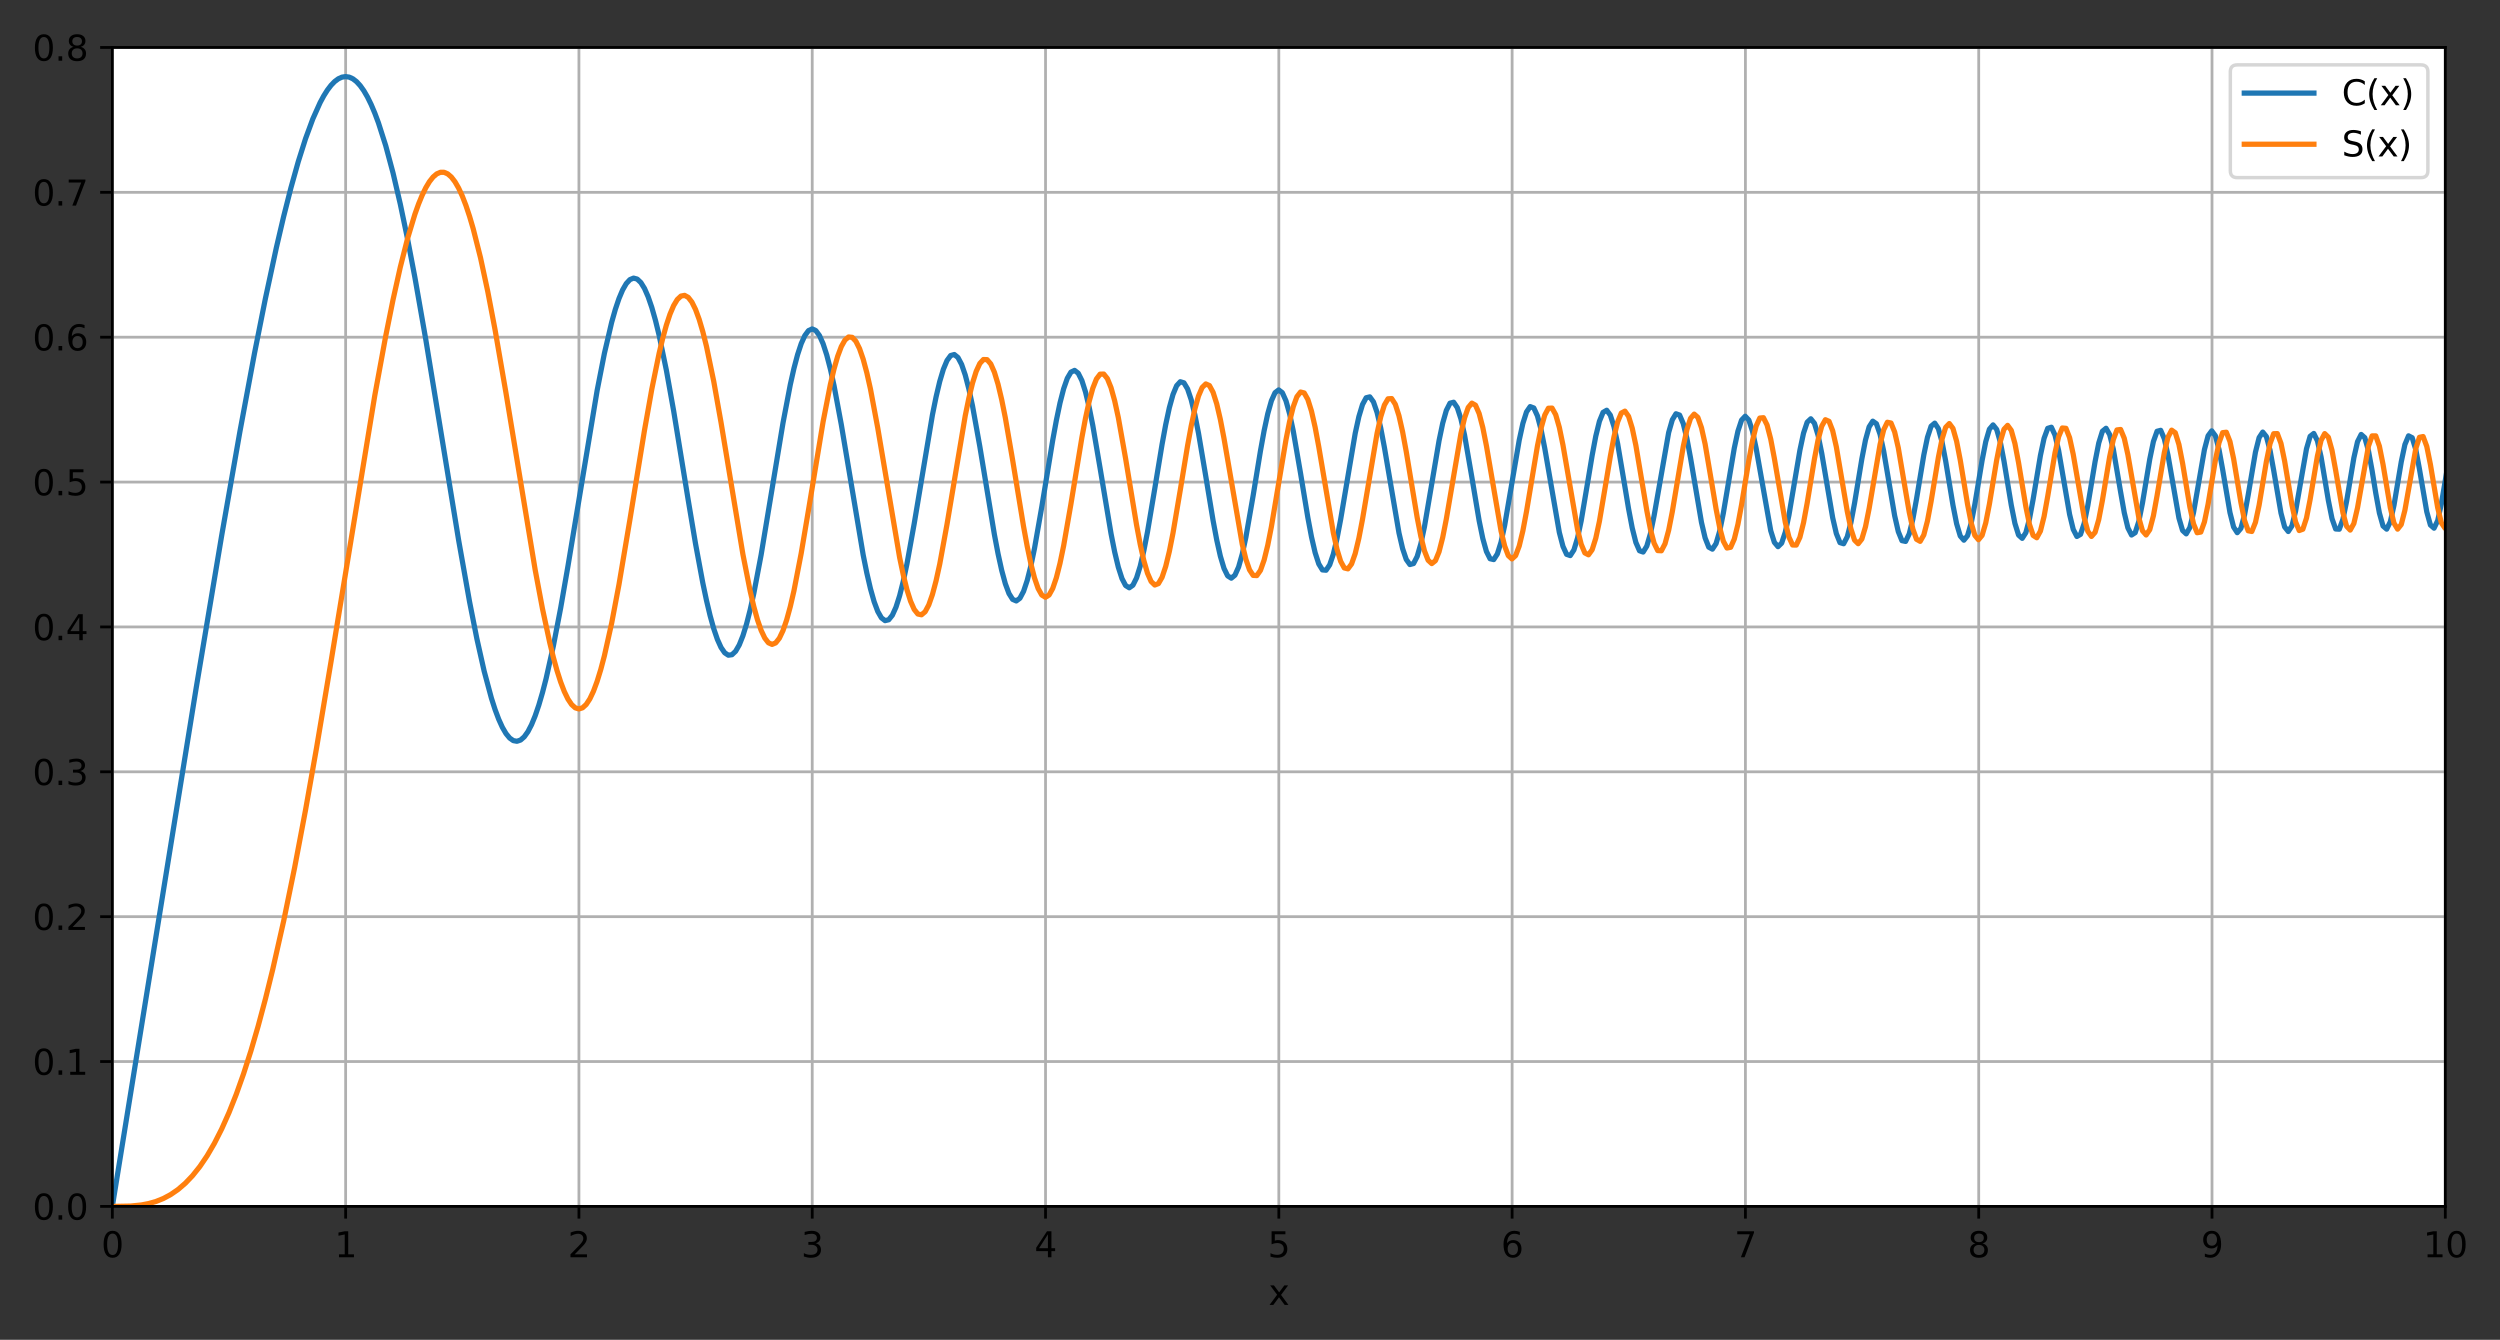 <?xml version="1.0" encoding="UTF-8" standalone="no"?>
<svg
   xmlns:dc="http://purl.org/dc/elements/1.1/"
   xmlns:cc="http://creativecommons.org/ns#"
   xmlns:rdf="http://www.w3.org/1999/02/22-rdf-syntax-ns#"
   xmlns:svg="http://www.w3.org/2000/svg"
   xmlns="http://www.w3.org/2000/svg"
   xmlns:xlink="http://www.w3.org/1999/xlink"
   xmlns:sodipodi="http://sodipodi.sourceforge.net/DTD/sodipodi-0.dtd"
   xmlns:inkscape="http://www.inkscape.org/namespaces/inkscape"
   width="717.542pt"
   height="384.539pt"
   viewBox="0 0 717.542 384.539"
   version="1.1"
   id="svg446"
   sodipodi:docname="plot_fresnel.svg"
   inkscape:version="0.92.4 (5da689c313, 2019-01-14)">
  <rect x="0" y="0" width="717.542" height="384.539" fill="#333333" stroke="none"/>
  <sodipodi:namedview
     pagecolor="#ffffff"
     bordercolor="#666666"
     borderopacity="1"
     objecttolerance="10"
     gridtolerance="10"
     guidetolerance="10"
     inkscape:pageopacity="0"
     inkscape:pageshadow="2"
     inkscape:window-width="1920"
     inkscape:window-height="1017"
     id="namedview448"
     showgrid="false"
     fit-margin-top="10"
     fit-margin-left="10"
     fit-margin-right="10"
     fit-margin-bottom="10"
     inkscape:zoom="0.40972222"
     inkscape:cx="147.94082"
     inkscape:cy="275.67542"
     inkscape:window-x="-8"
     inkscape:window-y="-8"
     inkscape:window-maximized="1"
     inkscape:current-layer="figure_1" />
  <defs
     id="defs6"
     style="stroke-linecap:butt;stroke-linejoin:round">
    <style
       type="text/css"
       id="style4">*{stroke-linejoin: round; stroke-linecap: butt}</style>
  </defs>
  <g
     id="figure_1"
     style="stroke-linecap:butt;stroke-linejoin:round"
     transform="translate(-75.756,-38.217)">
    <g
       id="axes_1"
       style="stroke-linecap:butt;stroke-linejoin:round">
      <g
         id="patch_2"
         style="stroke-linecap:butt;stroke-linejoin:round">
        <path
           d="M 108,384.48 H 777.6 V 51.84 H 108 Z"
           style="fill:#ffffff;stroke-linecap:butt;stroke-linejoin:round"
           id="path11"
           inkscape:connector-curvature="0" />
      </g>
      <g
         id="matplotlib.axis_1"
         style="stroke-linecap:butt;stroke-linejoin:round">
        <g
           id="xtick_1"
           style="stroke-linecap:butt;stroke-linejoin:round">
          <g
             id="line2d_1"
             style="stroke-linecap:butt;stroke-linejoin:round">
            <path
               d="M 108,384.48 V 51.84"
               clip-path="url(#p03f807cfdd)"
               style="fill:none;stroke:#b0b0b0;stroke-width:0.8;stroke-linecap:square;stroke-linejoin:round"
               id="path14"
               inkscape:connector-curvature="0" />
          </g>
          <g
             id="line2d_2"
             style="stroke-linecap:butt;stroke-linejoin:round">
            <defs
               id="defs18">
              <path
                 id="mb2ecb97e3c"
                 d="M 0,0 V 3.5"
                 style="stroke:#000000;stroke-width:0.8;stroke-linecap:butt;stroke-linejoin:round"
                 inkscape:connector-curvature="0" />
            </defs>
            <g
               id="g22"
               style="stroke-linecap:butt;stroke-linejoin:round">
              <use
                 xlink:href="#mb2ecb97e3c"
                 x="108"
                 y="384.48"
                 style="stroke:#000000;stroke-width:0.8;stroke-linecap:butt;stroke-linejoin:round"
                 id="use20"
                 width="100%"
                 height="100%" />
            </g>
          </g>
          <g
             id="text_1"
             style="stroke-linecap:butt;stroke-linejoin:round">
            <!-- 0 -->
            <g
               transform="matrix(0.1,0,0,-0.1,104.819,399.078)"
               id="g30"
               style="stroke-linecap:butt;stroke-linejoin:round">
              <defs
                 id="defs26">
                <path
                   id="DejaVuSans-30"
                   d="m 2034,4250 q -487,0 -733,-480 -245,-479 -245,-1442 0,-959 245,-1439 246,-480 733,-480 491,0 736,480 246,480 246,1439 0,963 -246,1442 -245,480 -736,480 z m 0,500 q 785,0 1199,-621 414,-620 414,-1801 0,-1178 -414,-1799 -414,-620 -1199,-620 -784,0 -1198,620 -414,621 -414,1799 0,1181 414,1801 414,621 1198,621 z"
                   transform="scale(0.016)"
                   inkscape:connector-curvature="0"
                   style="stroke-linecap:butt;stroke-linejoin:round" />
              </defs>
              <use
                 xlink:href="#DejaVuSans-30"
                 id="use28"
                 style="stroke-linecap:butt;stroke-linejoin:round"
                 x="0"
                 y="0"
                 width="100%"
                 height="100%" />
            </g>
          </g>
        </g>
        <g
           id="xtick_2"
           style="stroke-linecap:butt;stroke-linejoin:round">
          <g
             id="line2d_3"
             style="stroke-linecap:butt;stroke-linejoin:round">
            <path
               d="M 174.96,384.48 V 51.84"
               clip-path="url(#p03f807cfdd)"
               style="fill:none;stroke:#b0b0b0;stroke-width:0.8;stroke-linecap:square;stroke-linejoin:round"
               id="path34"
               inkscape:connector-curvature="0" />
          </g>
          <g
             id="line2d_4"
             style="stroke-linecap:butt;stroke-linejoin:round">
            <g
               id="g39"
               style="stroke-linecap:butt;stroke-linejoin:round">
              <use
                 xlink:href="#mb2ecb97e3c"
                 x="174.96"
                 y="384.48"
                 style="stroke:#000000;stroke-width:0.8;stroke-linecap:butt;stroke-linejoin:round"
                 id="use37"
                 width="100%"
                 height="100%" />
            </g>
          </g>
          <g
             id="text_2"
             style="stroke-linecap:butt;stroke-linejoin:round">
            <!-- 1 -->
            <g
               transform="matrix(0.1,0,0,-0.1,171.779,399.078)"
               id="g47"
               style="stroke-linecap:butt;stroke-linejoin:round">
              <defs
                 id="defs43">
                <path
                   id="DejaVuSans-31"
                   d="M 794,531 H 1825 V 4091 L 703,3866 v 575 l 1116,225 h 631 V 531 H 3481 V 0 H 794 Z"
                   transform="scale(0.016)"
                   inkscape:connector-curvature="0"
                   style="stroke-linecap:butt;stroke-linejoin:round" />
              </defs>
              <use
                 xlink:href="#DejaVuSans-31"
                 id="use45"
                 style="stroke-linecap:butt;stroke-linejoin:round"
                 x="0"
                 y="0"
                 width="100%"
                 height="100%" />
            </g>
          </g>
        </g>
        <g
           id="xtick_3"
           style="stroke-linecap:butt;stroke-linejoin:round">
          <g
             id="line2d_5"
             style="stroke-linecap:butt;stroke-linejoin:round">
            <path
               d="M 241.92,384.48 V 51.84"
               clip-path="url(#p03f807cfdd)"
               style="fill:none;stroke:#b0b0b0;stroke-width:0.8;stroke-linecap:square;stroke-linejoin:round"
               id="path51"
               inkscape:connector-curvature="0" />
          </g>
          <g
             id="line2d_6"
             style="stroke-linecap:butt;stroke-linejoin:round">
            <g
               id="g56"
               style="stroke-linecap:butt;stroke-linejoin:round">
              <use
                 xlink:href="#mb2ecb97e3c"
                 x="241.92"
                 y="384.48"
                 style="stroke:#000000;stroke-width:0.8;stroke-linecap:butt;stroke-linejoin:round"
                 id="use54"
                 width="100%"
                 height="100%" />
            </g>
          </g>
          <g
             id="text_3"
             style="stroke-linecap:butt;stroke-linejoin:round">
            <!-- 2 -->
            <g
               transform="matrix(0.1,0,0,-0.1,238.739,399.078)"
               id="g64"
               style="stroke-linecap:butt;stroke-linejoin:round">
              <defs
                 id="defs60">
                <path
                   id="DejaVuSans-32"
                   d="M 1228,531 H 3431 V 0 H 469 v 531 q 359,372 979,998 621,627 780,809 303,340 423,576 121,236 121,464 0,372 -261,606 -261,235 -680,235 -297,0 -627,-103 -329,-103 -704,-313 v 638 q 381,153 712,231 332,78 607,78 725,0 1156,-363 431,-362 431,-968 0,-288 -108,-546 -107,-257 -392,-607 -78,-91 -497,-524 Q 1991,1309 1228,531 Z"
                   transform="scale(0.016)"
                   inkscape:connector-curvature="0"
                   style="stroke-linecap:butt;stroke-linejoin:round" />
              </defs>
              <use
                 xlink:href="#DejaVuSans-32"
                 id="use62"
                 style="stroke-linecap:butt;stroke-linejoin:round"
                 x="0"
                 y="0"
                 width="100%"
                 height="100%" />
            </g>
          </g>
        </g>
        <g
           id="xtick_4"
           style="stroke-linecap:butt;stroke-linejoin:round">
          <g
             id="line2d_7"
             style="stroke-linecap:butt;stroke-linejoin:round">
            <path
               d="M 308.88,384.48 V 51.84"
               clip-path="url(#p03f807cfdd)"
               style="fill:none;stroke:#b0b0b0;stroke-width:0.8;stroke-linecap:square;stroke-linejoin:round"
               id="path68"
               inkscape:connector-curvature="0" />
          </g>
          <g
             id="line2d_8"
             style="stroke-linecap:butt;stroke-linejoin:round">
            <g
               id="g73"
               style="stroke-linecap:butt;stroke-linejoin:round">
              <use
                 xlink:href="#mb2ecb97e3c"
                 x="308.88"
                 y="384.48"
                 style="stroke:#000000;stroke-width:0.8;stroke-linecap:butt;stroke-linejoin:round"
                 id="use71"
                 width="100%"
                 height="100%" />
            </g>
          </g>
          <g
             id="text_4"
             style="stroke-linecap:butt;stroke-linejoin:round">
            <!-- 3 -->
            <g
               transform="matrix(0.1,0,0,-0.1,305.699,399.078)"
               id="g81"
               style="stroke-linecap:butt;stroke-linejoin:round">
              <defs
                 id="defs77">
                <path
                   id="DejaVuSans-33"
                   d="m 2597,2516 q 453,-97 707,-404 255,-306 255,-756 0,-690 -475,-1069 -475,-378 -1350,-378 -293,0 -604,58 -311,58 -642,174 v 609 q 262,-153 574,-231 313,-78 654,-78 593,0 904,234 311,234 311,681 0,413 -289,645 -289,233 -804,233 h -544 v 519 h 569 q 465,0 712,186 247,186 247,536 0,359 -255,551 -254,193 -729,193 -260,0 -557,-57 -297,-56 -653,-174 v 562 q 360,100 674,150 314,50 592,50 719,0 1137,-327 419,-326 419,-882 0,-388 -222,-655 -222,-267 -631,-370 z"
                   transform="scale(0.016)"
                   inkscape:connector-curvature="0"
                   style="stroke-linecap:butt;stroke-linejoin:round" />
              </defs>
              <use
                 xlink:href="#DejaVuSans-33"
                 id="use79"
                 style="stroke-linecap:butt;stroke-linejoin:round"
                 x="0"
                 y="0"
                 width="100%"
                 height="100%" />
            </g>
          </g>
        </g>
        <g
           id="xtick_5"
           style="stroke-linecap:butt;stroke-linejoin:round">
          <g
             id="line2d_9"
             style="stroke-linecap:butt;stroke-linejoin:round">
            <path
               d="M 375.84,384.48 V 51.84"
               clip-path="url(#p03f807cfdd)"
               style="fill:none;stroke:#b0b0b0;stroke-width:0.8;stroke-linecap:square;stroke-linejoin:round"
               id="path85"
               inkscape:connector-curvature="0" />
          </g>
          <g
             id="line2d_10"
             style="stroke-linecap:butt;stroke-linejoin:round">
            <g
               id="g90"
               style="stroke-linecap:butt;stroke-linejoin:round">
              <use
                 xlink:href="#mb2ecb97e3c"
                 x="375.84"
                 y="384.48"
                 style="stroke:#000000;stroke-width:0.8;stroke-linecap:butt;stroke-linejoin:round"
                 id="use88"
                 width="100%"
                 height="100%" />
            </g>
          </g>
          <g
             id="text_5"
             style="stroke-linecap:butt;stroke-linejoin:round">
            <!-- 4 -->
            <g
               transform="matrix(0.1,0,0,-0.1,372.659,399.078)"
               id="g98"
               style="stroke-linecap:butt;stroke-linejoin:round">
              <defs
                 id="defs94">
                <path
                   id="DejaVuSans-34"
                   d="M 2419,4116 825,1625 h 1594 z m -166,550 h 794 V 1625 h 666 V 1100 H 3047 V 0 H 2419 V 1100 H 313 v 609 z"
                   transform="scale(0.016)"
                   inkscape:connector-curvature="0"
                   style="stroke-linecap:butt;stroke-linejoin:round" />
              </defs>
              <use
                 xlink:href="#DejaVuSans-34"
                 id="use96"
                 style="stroke-linecap:butt;stroke-linejoin:round"
                 x="0"
                 y="0"
                 width="100%"
                 height="100%" />
            </g>
          </g>
        </g>
        <g
           id="xtick_6"
           style="stroke-linecap:butt;stroke-linejoin:round">
          <g
             id="line2d_11"
             style="stroke-linecap:butt;stroke-linejoin:round">
            <path
               d="M 442.8,384.48 V 51.84"
               clip-path="url(#p03f807cfdd)"
               style="fill:none;stroke:#b0b0b0;stroke-width:0.8;stroke-linecap:square;stroke-linejoin:round"
               id="path102"
               inkscape:connector-curvature="0" />
          </g>
          <g
             id="line2d_12"
             style="stroke-linecap:butt;stroke-linejoin:round">
            <g
               id="g107"
               style="stroke-linecap:butt;stroke-linejoin:round">
              <use
                 xlink:href="#mb2ecb97e3c"
                 x="442.8"
                 y="384.48"
                 style="stroke:#000000;stroke-width:0.8;stroke-linecap:butt;stroke-linejoin:round"
                 id="use105"
                 width="100%"
                 height="100%" />
            </g>
          </g>
          <g
             id="text_6"
             style="stroke-linecap:butt;stroke-linejoin:round">
            <!-- 5 -->
            <g
               transform="matrix(0.1,0,0,-0.1,439.619,399.078)"
               id="g115"
               style="stroke-linecap:butt;stroke-linejoin:round">
              <defs
                 id="defs111">
                <path
                   id="DejaVuSans-35"
                   d="M 691,4666 H 3169 V 4134 H 1269 V 2991 q 137,47 274,70 138,23 276,23 781,0 1237,-428 457,-428 457,-1159 Q 3513,744 3044,326 2575,-91 1722,-91 1428,-91 1123,-41 819,9 494,109 v 635 q 281,-153 581,-228 300,-75 634,-75 541,0 856,284 316,284 316,772 0,487 -316,771 -315,285 -856,285 -253,0 -505,-56 -251,-56 -513,-175 z"
                   transform="scale(0.016)"
                   inkscape:connector-curvature="0"
                   style="stroke-linecap:butt;stroke-linejoin:round" />
              </defs>
              <use
                 xlink:href="#DejaVuSans-35"
                 id="use113"
                 style="stroke-linecap:butt;stroke-linejoin:round"
                 x="0"
                 y="0"
                 width="100%"
                 height="100%" />
            </g>
          </g>
        </g>
        <g
           id="xtick_7"
           style="stroke-linecap:butt;stroke-linejoin:round">
          <g
             id="line2d_13"
             style="stroke-linecap:butt;stroke-linejoin:round">
            <path
               d="M 509.76,384.48 V 51.84"
               clip-path="url(#p03f807cfdd)"
               style="fill:none;stroke:#b0b0b0;stroke-width:0.8;stroke-linecap:square;stroke-linejoin:round"
               id="path119"
               inkscape:connector-curvature="0" />
          </g>
          <g
             id="line2d_14"
             style="stroke-linecap:butt;stroke-linejoin:round">
            <g
               id="g124"
               style="stroke-linecap:butt;stroke-linejoin:round">
              <use
                 xlink:href="#mb2ecb97e3c"
                 x="509.76"
                 y="384.48"
                 style="stroke:#000000;stroke-width:0.8;stroke-linecap:butt;stroke-linejoin:round"
                 id="use122"
                 width="100%"
                 height="100%" />
            </g>
          </g>
          <g
             id="text_7"
             style="stroke-linecap:butt;stroke-linejoin:round">
            <!-- 6 -->
            <g
               transform="matrix(0.1,0,0,-0.1,506.579,399.078)"
               id="g132"
               style="stroke-linecap:butt;stroke-linejoin:round">
              <defs
                 id="defs128">
                <path
                   id="DejaVuSans-36"
                   d="m 2113,2584 q -425,0 -674,-291 -248,-290 -248,-796 0,-503 248,-796 249,-292 674,-292 425,0 673,292 248,293 248,796 0,506 -248,796 -248,291 -673,291 z m 1253,1979 v -575 q -238,112 -480,171 -242,60 -480,60 -625,0 -955,-422 -329,-422 -376,-1275 184,272 462,417 279,145 613,145 703,0 1111,-427 408,-426 408,-1160 0,-719 -425,-1154 -425,-434 -1131,-434 -810,0 -1238,620 -428,621 -428,1799 0,1106 525,1764 525,658 1409,658 238,0 480,-47 242,-47 505,-140 z"
                   transform="scale(0.016)"
                   inkscape:connector-curvature="0"
                   style="stroke-linecap:butt;stroke-linejoin:round" />
              </defs>
              <use
                 xlink:href="#DejaVuSans-36"
                 id="use130"
                 style="stroke-linecap:butt;stroke-linejoin:round"
                 x="0"
                 y="0"
                 width="100%"
                 height="100%" />
            </g>
          </g>
        </g>
        <g
           id="xtick_8"
           style="stroke-linecap:butt;stroke-linejoin:round">
          <g
             id="line2d_15"
             style="stroke-linecap:butt;stroke-linejoin:round">
            <path
               d="M 576.72,384.48 V 51.84"
               clip-path="url(#p03f807cfdd)"
               style="fill:none;stroke:#b0b0b0;stroke-width:0.8;stroke-linecap:square;stroke-linejoin:round"
               id="path136"
               inkscape:connector-curvature="0" />
          </g>
          <g
             id="line2d_16"
             style="stroke-linecap:butt;stroke-linejoin:round">
            <g
               id="g141"
               style="stroke-linecap:butt;stroke-linejoin:round">
              <use
                 xlink:href="#mb2ecb97e3c"
                 x="576.72"
                 y="384.48"
                 style="stroke:#000000;stroke-width:0.8;stroke-linecap:butt;stroke-linejoin:round"
                 id="use139"
                 width="100%"
                 height="100%" />
            </g>
          </g>
          <g
             id="text_8"
             style="stroke-linecap:butt;stroke-linejoin:round">
            <!-- 7 -->
            <g
               transform="matrix(0.1,0,0,-0.1,573.539,399.078)"
               id="g149"
               style="stroke-linecap:butt;stroke-linejoin:round">
              <defs
                 id="defs145">
                <path
                   id="DejaVuSans-37"
                   d="M 525,4666 H 3525 V 4397 L 1831,0 H 1172 L 2766,4134 H 525 Z"
                   transform="scale(0.016)"
                   inkscape:connector-curvature="0"
                   style="stroke-linecap:butt;stroke-linejoin:round" />
              </defs>
              <use
                 xlink:href="#DejaVuSans-37"
                 id="use147"
                 style="stroke-linecap:butt;stroke-linejoin:round"
                 x="0"
                 y="0"
                 width="100%"
                 height="100%" />
            </g>
          </g>
        </g>
        <g
           id="xtick_9"
           style="stroke-linecap:butt;stroke-linejoin:round">
          <g
             id="line2d_17"
             style="stroke-linecap:butt;stroke-linejoin:round">
            <path
               d="M 643.68,384.48 V 51.84"
               clip-path="url(#p03f807cfdd)"
               style="fill:none;stroke:#b0b0b0;stroke-width:0.8;stroke-linecap:square;stroke-linejoin:round"
               id="path153"
               inkscape:connector-curvature="0" />
          </g>
          <g
             id="line2d_18"
             style="stroke-linecap:butt;stroke-linejoin:round">
            <g
               id="g158"
               style="stroke-linecap:butt;stroke-linejoin:round">
              <use
                 xlink:href="#mb2ecb97e3c"
                 x="643.68"
                 y="384.48"
                 style="stroke:#000000;stroke-width:0.8;stroke-linecap:butt;stroke-linejoin:round"
                 id="use156"
                 width="100%"
                 height="100%" />
            </g>
          </g>
          <g
             id="text_9"
             style="stroke-linecap:butt;stroke-linejoin:round">
            <!-- 8 -->
            <g
               transform="matrix(0.1,0,0,-0.1,640.499,399.078)"
               id="g166"
               style="stroke-linecap:butt;stroke-linejoin:round">
              <defs
                 id="defs162">
                <path
                   id="DejaVuSans-38"
                   d="m 2034,2216 q -450,0 -708,-241 -257,-241 -257,-662 0,-422 257,-663 258,-241 708,-241 450,0 709,242 260,243 260,662 0,421 -258,662 -257,241 -711,241 z m -631,268 q -406,100 -633,378 -226,279 -226,679 0,559 398,884 399,325 1092,325 697,0 1094,-325 397,-325 397,-884 0,-400 -227,-679 -226,-278 -629,-378 456,-106 710,-416 255,-309 255,-755 Q 3634,634 3220,271 2806,-91 2034,-91 1263,-91 848,271 434,634 434,1313 q 0,446 256,755 257,310 713,416 z m -231,997 q 0,-362 226,-565 227,-203 636,-203 407,0 636,203 230,203 230,565 0,363 -230,566 -229,203 -636,203 -409,0 -636,-203 -226,-203 -226,-566 z"
                   transform="scale(0.016)"
                   inkscape:connector-curvature="0"
                   style="stroke-linecap:butt;stroke-linejoin:round" />
              </defs>
              <use
                 xlink:href="#DejaVuSans-38"
                 id="use164"
                 style="stroke-linecap:butt;stroke-linejoin:round"
                 x="0"
                 y="0"
                 width="100%"
                 height="100%" />
            </g>
          </g>
        </g>
        <g
           id="xtick_10"
           style="stroke-linecap:butt;stroke-linejoin:round">
          <g
             id="line2d_19"
             style="stroke-linecap:butt;stroke-linejoin:round">
            <path
               d="M 710.64,384.48 V 51.84"
               clip-path="url(#p03f807cfdd)"
               style="fill:none;stroke:#b0b0b0;stroke-width:0.8;stroke-linecap:square;stroke-linejoin:round"
               id="path170"
               inkscape:connector-curvature="0" />
          </g>
          <g
             id="line2d_20"
             style="stroke-linecap:butt;stroke-linejoin:round">
            <g
               id="g175"
               style="stroke-linecap:butt;stroke-linejoin:round">
              <use
                 xlink:href="#mb2ecb97e3c"
                 x="710.64"
                 y="384.48"
                 style="stroke:#000000;stroke-width:0.8;stroke-linecap:butt;stroke-linejoin:round"
                 id="use173"
                 width="100%"
                 height="100%" />
            </g>
          </g>
          <g
             id="text_10"
             style="stroke-linecap:butt;stroke-linejoin:round">
            <!-- 9 -->
            <g
               transform="matrix(0.1,0,0,-0.1,707.459,399.078)"
               id="g183"
               style="stroke-linecap:butt;stroke-linejoin:round">
              <defs
                 id="defs179">
                <path
                   id="DejaVuSans-39"
                   d="m 703,97 v 575 q 238,-113 481,-172 244,-59 479,-59 625,0 954,420 330,420 377,1277 -181,-269 -460,-413 -278,-144 -615,-144 -700,0 -1108,423 -408,424 -408,1159 0,718 425,1152 425,435 1131,435 810,0 1236,-621 427,-620 427,-1801 Q 3622,1225 3098,567 2575,-91 1691,-91 1453,-91 1209,-44 966,3 703,97 Z m 1256,1978 q 425,0 673,290 249,291 249,798 0,503 -249,795 -248,292 -673,292 -425,0 -673,-292 -248,-292 -248,-795 0,-507 248,-798 248,-290 673,-290 z"
                   transform="scale(0.016)"
                   inkscape:connector-curvature="0"
                   style="stroke-linecap:butt;stroke-linejoin:round" />
              </defs>
              <use
                 xlink:href="#DejaVuSans-39"
                 id="use181"
                 style="stroke-linecap:butt;stroke-linejoin:round"
                 x="0"
                 y="0"
                 width="100%"
                 height="100%" />
            </g>
          </g>
        </g>
        <g
           id="xtick_11"
           style="stroke-linecap:butt;stroke-linejoin:round">
          <g
             id="line2d_21"
             style="stroke-linecap:butt;stroke-linejoin:round">
            <path
               d="M 777.6,384.48 V 51.84"
               clip-path="url(#p03f807cfdd)"
               style="fill:none;stroke:#b0b0b0;stroke-width:0.8;stroke-linecap:square;stroke-linejoin:round"
               id="path187"
               inkscape:connector-curvature="0" />
          </g>
          <g
             id="line2d_22"
             style="stroke-linecap:butt;stroke-linejoin:round">
            <g
               id="g192"
               style="stroke-linecap:butt;stroke-linejoin:round">
              <use
                 xlink:href="#mb2ecb97e3c"
                 x="777.6"
                 y="384.48"
                 style="stroke:#000000;stroke-width:0.8;stroke-linecap:butt;stroke-linejoin:round"
                 id="use190"
                 width="100%"
                 height="100%" />
            </g>
          </g>
          <g
             id="text_11"
             style="stroke-linecap:butt;stroke-linejoin:round">
            <!-- 10 -->
            <g
               transform="matrix(0.1,0,0,-0.1,771.237,399.078)"
               id="g199"
               style="stroke-linecap:butt;stroke-linejoin:round">
              <use
                 xlink:href="#DejaVuSans-31"
                 id="use195"
                 style="stroke-linecap:butt;stroke-linejoin:round"
                 x="0"
                 y="0"
                 width="100%"
                 height="100%" />
              <use
                 xlink:href="#DejaVuSans-30"
                 x="63.623"
                 id="use197"
                 style="stroke-linecap:butt;stroke-linejoin:round"
                 y="0"
                 width="100%"
                 height="100%" />
            </g>
          </g>
        </g>
        <g
           id="text_12"
           style="stroke-linecap:butt;stroke-linejoin:round">
          <!-- x -->
          <g
             transform="matrix(0.1,0,0,-0.1,439.841,412.757)"
             id="g208"
             style="stroke-linecap:butt;stroke-linejoin:round">
            <defs
               id="defs204">
              <path
                 id="DejaVuSans-78"
                 d="M 3513,3500 2247,1797 3578,0 H 2900 L 1881,1375 863,0 H 184 L 1544,1831 300,3500 h 678 l 928,-1247 928,1247 z"
                 transform="scale(0.016)"
                 inkscape:connector-curvature="0"
                 style="stroke-linecap:butt;stroke-linejoin:round" />
            </defs>
            <use
               xlink:href="#DejaVuSans-78"
               id="use206"
               style="stroke-linecap:butt;stroke-linejoin:round"
               x="0"
               y="0"
               width="100%"
               height="100%" />
          </g>
        </g>
      </g>
      <g
         id="matplotlib.axis_2"
         style="stroke-linecap:butt;stroke-linejoin:round">
        <g
           id="ytick_1"
           style="stroke-linecap:butt;stroke-linejoin:round">
          <g
             id="line2d_23"
             style="stroke-linecap:butt;stroke-linejoin:round">
            <path
               d="M 108,384.48 H 777.6"
               clip-path="url(#p03f807cfdd)"
               style="fill:none;stroke:#b0b0b0;stroke-width:0.8;stroke-linecap:square;stroke-linejoin:round"
               id="path212"
               inkscape:connector-curvature="0" />
          </g>
          <g
             id="line2d_24"
             style="stroke-linecap:butt;stroke-linejoin:round">
            <defs
               id="defs216">
              <path
                 id="m44aa1dec8d"
                 d="M 0,0 H -3.5"
                 style="stroke:#000000;stroke-width:0.8;stroke-linecap:butt;stroke-linejoin:round"
                 inkscape:connector-curvature="0" />
            </defs>
            <g
               id="g220"
               style="stroke-linecap:butt;stroke-linejoin:round">
              <use
                 xlink:href="#m44aa1dec8d"
                 x="108"
                 y="384.48"
                 style="stroke:#000000;stroke-width:0.8;stroke-linecap:butt;stroke-linejoin:round"
                 id="use218"
                 width="100%"
                 height="100%" />
            </g>
          </g>
          <g
             id="text_13"
             style="stroke-linecap:butt;stroke-linejoin:round">
            <!-- 0.0 -->
            <g
               transform="matrix(0.1,0,0,-0.1,85.097,388.279)"
               id="g232"
               style="stroke-linecap:butt;stroke-linejoin:round">
              <defs
                 id="defs224">
                <path
                   id="DejaVuSans-2e"
                   d="m 684,794 h 660 V 0 H 684 Z"
                   transform="scale(0.016)"
                   inkscape:connector-curvature="0"
                   style="stroke-linecap:butt;stroke-linejoin:round" />
              </defs>
              <use
                 xlink:href="#DejaVuSans-30"
                 id="use226"
                 style="stroke-linecap:butt;stroke-linejoin:round"
                 x="0"
                 y="0"
                 width="100%"
                 height="100%" />
              <use
                 xlink:href="#DejaVuSans-2e"
                 x="63.623"
                 id="use228"
                 style="stroke-linecap:butt;stroke-linejoin:round"
                 y="0"
                 width="100%"
                 height="100%" />
              <use
                 xlink:href="#DejaVuSans-30"
                 x="95.41"
                 id="use230"
                 style="stroke-linecap:butt;stroke-linejoin:round"
                 y="0"
                 width="100%"
                 height="100%" />
            </g>
          </g>
        </g>
        <g
           id="ytick_2"
           style="stroke-linecap:butt;stroke-linejoin:round">
          <g
             id="line2d_25"
             style="stroke-linecap:butt;stroke-linejoin:round">
            <path
               d="M 108,342.9 H 777.6"
               clip-path="url(#p03f807cfdd)"
               style="fill:none;stroke:#b0b0b0;stroke-width:0.8;stroke-linecap:square;stroke-linejoin:round"
               id="path236"
               inkscape:connector-curvature="0" />
          </g>
          <g
             id="line2d_26"
             style="stroke-linecap:butt;stroke-linejoin:round">
            <g
               id="g241"
               style="stroke-linecap:butt;stroke-linejoin:round">
              <use
                 xlink:href="#m44aa1dec8d"
                 x="108"
                 y="342.9"
                 style="stroke:#000000;stroke-width:0.8;stroke-linecap:butt;stroke-linejoin:round"
                 id="use239"
                 width="100%"
                 height="100%" />
            </g>
          </g>
          <g
             id="text_14"
             style="stroke-linecap:butt;stroke-linejoin:round">
            <!-- 0.1 -->
            <g
               transform="matrix(0.1,0,0,-0.1,85.097,346.699)"
               id="g250"
               style="stroke-linecap:butt;stroke-linejoin:round">
              <use
                 xlink:href="#DejaVuSans-30"
                 id="use244"
                 style="stroke-linecap:butt;stroke-linejoin:round"
                 x="0"
                 y="0"
                 width="100%"
                 height="100%" />
              <use
                 xlink:href="#DejaVuSans-2e"
                 x="63.623"
                 id="use246"
                 style="stroke-linecap:butt;stroke-linejoin:round"
                 y="0"
                 width="100%"
                 height="100%" />
              <use
                 xlink:href="#DejaVuSans-31"
                 x="95.41"
                 id="use248"
                 style="stroke-linecap:butt;stroke-linejoin:round"
                 y="0"
                 width="100%"
                 height="100%" />
            </g>
          </g>
        </g>
        <g
           id="ytick_3"
           style="stroke-linecap:butt;stroke-linejoin:round">
          <g
             id="line2d_27"
             style="stroke-linecap:butt;stroke-linejoin:round">
            <path
               d="M 108,301.32 H 777.6"
               clip-path="url(#p03f807cfdd)"
               style="fill:none;stroke:#b0b0b0;stroke-width:0.8;stroke-linecap:square;stroke-linejoin:round"
               id="path254"
               inkscape:connector-curvature="0" />
          </g>
          <g
             id="line2d_28"
             style="stroke-linecap:butt;stroke-linejoin:round">
            <g
               id="g259"
               style="stroke-linecap:butt;stroke-linejoin:round">
              <use
                 xlink:href="#m44aa1dec8d"
                 x="108"
                 y="301.32"
                 style="stroke:#000000;stroke-width:0.8;stroke-linecap:butt;stroke-linejoin:round"
                 id="use257"
                 width="100%"
                 height="100%" />
            </g>
          </g>
          <g
             id="text_15"
             style="stroke-linecap:butt;stroke-linejoin:round">
            <!-- 0.2 -->
            <g
               transform="matrix(0.1,0,0,-0.1,85.097,305.119)"
               id="g268"
               style="stroke-linecap:butt;stroke-linejoin:round">
              <use
                 xlink:href="#DejaVuSans-30"
                 id="use262"
                 style="stroke-linecap:butt;stroke-linejoin:round"
                 x="0"
                 y="0"
                 width="100%"
                 height="100%" />
              <use
                 xlink:href="#DejaVuSans-2e"
                 x="63.623"
                 id="use264"
                 style="stroke-linecap:butt;stroke-linejoin:round"
                 y="0"
                 width="100%"
                 height="100%" />
              <use
                 xlink:href="#DejaVuSans-32"
                 x="95.41"
                 id="use266"
                 style="stroke-linecap:butt;stroke-linejoin:round"
                 y="0"
                 width="100%"
                 height="100%" />
            </g>
          </g>
        </g>
        <g
           id="ytick_4"
           style="stroke-linecap:butt;stroke-linejoin:round">
          <g
             id="line2d_29"
             style="stroke-linecap:butt;stroke-linejoin:round">
            <path
               d="M 108,259.74 H 777.6"
               clip-path="url(#p03f807cfdd)"
               style="fill:none;stroke:#b0b0b0;stroke-width:0.8;stroke-linecap:square;stroke-linejoin:round"
               id="path272"
               inkscape:connector-curvature="0" />
          </g>
          <g
             id="line2d_30"
             style="stroke-linecap:butt;stroke-linejoin:round">
            <g
               id="g277"
               style="stroke-linecap:butt;stroke-linejoin:round">
              <use
                 xlink:href="#m44aa1dec8d"
                 x="108"
                 y="259.74"
                 style="stroke:#000000;stroke-width:0.8;stroke-linecap:butt;stroke-linejoin:round"
                 id="use275"
                 width="100%"
                 height="100%" />
            </g>
          </g>
          <g
             id="text_16"
             style="stroke-linecap:butt;stroke-linejoin:round">
            <!-- 0.3 -->
            <g
               transform="matrix(0.1,0,0,-0.1,85.097,263.539)"
               id="g286"
               style="stroke-linecap:butt;stroke-linejoin:round">
              <use
                 xlink:href="#DejaVuSans-30"
                 id="use280"
                 style="stroke-linecap:butt;stroke-linejoin:round"
                 x="0"
                 y="0"
                 width="100%"
                 height="100%" />
              <use
                 xlink:href="#DejaVuSans-2e"
                 x="63.623"
                 id="use282"
                 style="stroke-linecap:butt;stroke-linejoin:round"
                 y="0"
                 width="100%"
                 height="100%" />
              <use
                 xlink:href="#DejaVuSans-33"
                 x="95.41"
                 id="use284"
                 style="stroke-linecap:butt;stroke-linejoin:round"
                 y="0"
                 width="100%"
                 height="100%" />
            </g>
          </g>
        </g>
        <g
           id="ytick_5"
           style="stroke-linecap:butt;stroke-linejoin:round">
          <g
             id="line2d_31"
             style="stroke-linecap:butt;stroke-linejoin:round">
            <path
               d="M 108,218.16 H 777.6"
               clip-path="url(#p03f807cfdd)"
               style="fill:none;stroke:#b0b0b0;stroke-width:0.8;stroke-linecap:square;stroke-linejoin:round"
               id="path290"
               inkscape:connector-curvature="0" />
          </g>
          <g
             id="line2d_32"
             style="stroke-linecap:butt;stroke-linejoin:round">
            <g
               id="g295"
               style="stroke-linecap:butt;stroke-linejoin:round">
              <use
                 xlink:href="#m44aa1dec8d"
                 x="108"
                 y="218.16"
                 style="stroke:#000000;stroke-width:0.8;stroke-linecap:butt;stroke-linejoin:round"
                 id="use293"
                 width="100%"
                 height="100%" />
            </g>
          </g>
          <g
             id="text_17"
             style="stroke-linecap:butt;stroke-linejoin:round">
            <!-- 0.4 -->
            <g
               transform="matrix(0.1,0,0,-0.1,85.097,221.959)"
               id="g304"
               style="stroke-linecap:butt;stroke-linejoin:round">
              <use
                 xlink:href="#DejaVuSans-30"
                 id="use298"
                 style="stroke-linecap:butt;stroke-linejoin:round"
                 x="0"
                 y="0"
                 width="100%"
                 height="100%" />
              <use
                 xlink:href="#DejaVuSans-2e"
                 x="63.623"
                 id="use300"
                 style="stroke-linecap:butt;stroke-linejoin:round"
                 y="0"
                 width="100%"
                 height="100%" />
              <use
                 xlink:href="#DejaVuSans-34"
                 x="95.41"
                 id="use302"
                 style="stroke-linecap:butt;stroke-linejoin:round"
                 y="0"
                 width="100%"
                 height="100%" />
            </g>
          </g>
        </g>
        <g
           id="ytick_6"
           style="stroke-linecap:butt;stroke-linejoin:round">
          <g
             id="line2d_33"
             style="stroke-linecap:butt;stroke-linejoin:round">
            <path
               d="M 108,176.58 H 777.6"
               clip-path="url(#p03f807cfdd)"
               style="fill:none;stroke:#b0b0b0;stroke-width:0.8;stroke-linecap:square;stroke-linejoin:round"
               id="path308"
               inkscape:connector-curvature="0" />
          </g>
          <g
             id="line2d_34"
             style="stroke-linecap:butt;stroke-linejoin:round">
            <g
               id="g313"
               style="stroke-linecap:butt;stroke-linejoin:round">
              <use
                 xlink:href="#m44aa1dec8d"
                 x="108"
                 y="176.58"
                 style="stroke:#000000;stroke-width:0.8;stroke-linecap:butt;stroke-linejoin:round"
                 id="use311"
                 width="100%"
                 height="100%" />
            </g>
          </g>
          <g
             id="text_18"
             style="stroke-linecap:butt;stroke-linejoin:round">
            <!-- 0.5 -->
            <g
               transform="matrix(0.1,0,0,-0.1,85.097,180.379)"
               id="g322"
               style="stroke-linecap:butt;stroke-linejoin:round">
              <use
                 xlink:href="#DejaVuSans-30"
                 id="use316"
                 style="stroke-linecap:butt;stroke-linejoin:round"
                 x="0"
                 y="0"
                 width="100%"
                 height="100%" />
              <use
                 xlink:href="#DejaVuSans-2e"
                 x="63.623"
                 id="use318"
                 style="stroke-linecap:butt;stroke-linejoin:round"
                 y="0"
                 width="100%"
                 height="100%" />
              <use
                 xlink:href="#DejaVuSans-35"
                 x="95.41"
                 id="use320"
                 style="stroke-linecap:butt;stroke-linejoin:round"
                 y="0"
                 width="100%"
                 height="100%" />
            </g>
          </g>
        </g>
        <g
           id="ytick_7"
           style="stroke-linecap:butt;stroke-linejoin:round">
          <g
             id="line2d_35"
             style="stroke-linecap:butt;stroke-linejoin:round">
            <path
               d="M 108,135 H 777.6"
               clip-path="url(#p03f807cfdd)"
               style="fill:none;stroke:#b0b0b0;stroke-width:0.8;stroke-linecap:square;stroke-linejoin:round"
               id="path326"
               inkscape:connector-curvature="0" />
          </g>
          <g
             id="line2d_36"
             style="stroke-linecap:butt;stroke-linejoin:round">
            <g
               id="g331"
               style="stroke-linecap:butt;stroke-linejoin:round">
              <use
                 xlink:href="#m44aa1dec8d"
                 x="108"
                 y="135"
                 style="stroke:#000000;stroke-width:0.8;stroke-linecap:butt;stroke-linejoin:round"
                 id="use329"
                 width="100%"
                 height="100%" />
            </g>
          </g>
          <g
             id="text_19"
             style="stroke-linecap:butt;stroke-linejoin:round">
            <!-- 0.6 -->
            <g
               transform="matrix(0.1,0,0,-0.1,85.097,138.799)"
               id="g340"
               style="stroke-linecap:butt;stroke-linejoin:round">
              <use
                 xlink:href="#DejaVuSans-30"
                 id="use334"
                 style="stroke-linecap:butt;stroke-linejoin:round"
                 x="0"
                 y="0"
                 width="100%"
                 height="100%" />
              <use
                 xlink:href="#DejaVuSans-2e"
                 x="63.623"
                 id="use336"
                 style="stroke-linecap:butt;stroke-linejoin:round"
                 y="0"
                 width="100%"
                 height="100%" />
              <use
                 xlink:href="#DejaVuSans-36"
                 x="95.41"
                 id="use338"
                 style="stroke-linecap:butt;stroke-linejoin:round"
                 y="0"
                 width="100%"
                 height="100%" />
            </g>
          </g>
        </g>
        <g
           id="ytick_8"
           style="stroke-linecap:butt;stroke-linejoin:round">
          <g
             id="line2d_37"
             style="stroke-linecap:butt;stroke-linejoin:round">
            <path
               d="M 108,93.42 H 777.6"
               clip-path="url(#p03f807cfdd)"
               style="fill:none;stroke:#b0b0b0;stroke-width:0.8;stroke-linecap:square;stroke-linejoin:round"
               id="path344"
               inkscape:connector-curvature="0" />
          </g>
          <g
             id="line2d_38"
             style="stroke-linecap:butt;stroke-linejoin:round">
            <g
               id="g349"
               style="stroke-linecap:butt;stroke-linejoin:round">
              <use
                 xlink:href="#m44aa1dec8d"
                 x="108"
                 y="93.42"
                 style="stroke:#000000;stroke-width:0.8;stroke-linecap:butt;stroke-linejoin:round"
                 id="use347"
                 width="100%"
                 height="100%" />
            </g>
          </g>
          <g
             id="text_20"
             style="stroke-linecap:butt;stroke-linejoin:round">
            <!-- 0.7 -->
            <g
               transform="matrix(0.1,0,0,-0.1,85.097,97.219)"
               id="g358"
               style="stroke-linecap:butt;stroke-linejoin:round">
              <use
                 xlink:href="#DejaVuSans-30"
                 id="use352"
                 style="stroke-linecap:butt;stroke-linejoin:round"
                 x="0"
                 y="0"
                 width="100%"
                 height="100%" />
              <use
                 xlink:href="#DejaVuSans-2e"
                 x="63.623"
                 id="use354"
                 style="stroke-linecap:butt;stroke-linejoin:round"
                 y="0"
                 width="100%"
                 height="100%" />
              <use
                 xlink:href="#DejaVuSans-37"
                 x="95.41"
                 id="use356"
                 style="stroke-linecap:butt;stroke-linejoin:round"
                 y="0"
                 width="100%"
                 height="100%" />
            </g>
          </g>
        </g>
        <g
           id="ytick_9"
           style="stroke-linecap:butt;stroke-linejoin:round">
          <g
             id="line2d_39"
             style="stroke-linecap:butt;stroke-linejoin:round">
            <path
               d="M 108,51.84 H 777.6"
               clip-path="url(#p03f807cfdd)"
               style="fill:none;stroke:#b0b0b0;stroke-width:0.8;stroke-linecap:square;stroke-linejoin:round"
               id="path362"
               inkscape:connector-curvature="0" />
          </g>
          <g
             id="line2d_40"
             style="stroke-linecap:butt;stroke-linejoin:round">
            <g
               id="g367"
               style="stroke-linecap:butt;stroke-linejoin:round">
              <use
                 xlink:href="#m44aa1dec8d"
                 x="108"
                 y="51.84"
                 style="stroke:#000000;stroke-width:0.8;stroke-linecap:butt;stroke-linejoin:round"
                 id="use365"
                 width="100%"
                 height="100%" />
            </g>
          </g>
          <g
             id="text_21"
             style="stroke-linecap:butt;stroke-linejoin:round">
            <!-- 0.8 -->
            <g
               transform="matrix(0.1,0,0,-0.1,85.097,55.639)"
               id="g376"
               style="stroke-linecap:butt;stroke-linejoin:round">
              <use
                 xlink:href="#DejaVuSans-30"
                 id="use370"
                 style="stroke-linecap:butt;stroke-linejoin:round"
                 x="0"
                 y="0"
                 width="100%"
                 height="100%" />
              <use
                 xlink:href="#DejaVuSans-2e"
                 x="63.623"
                 id="use372"
                 style="stroke-linecap:butt;stroke-linejoin:round"
                 y="0"
                 width="100%"
                 height="100%" />
              <use
                 xlink:href="#DejaVuSans-38"
                 x="95.41"
                 id="use374"
                 style="stroke-linecap:butt;stroke-linejoin:round"
                 y="0"
                 width="100%"
                 height="100%" />
            </g>
          </g>
        </g>
      </g>
      <g
         id="line2d_41"
         style="stroke-linecap:butt;stroke-linejoin:round">
        <path
           d="m 108,384.48 24.064,-148.814 7.324,-43.783 5.231,-29.826 4.185,-22.469 3.139,-15.751 3.139,-14.57 2.092,-8.942 2.092,-8.24 2.092,-7.462 2.092,-6.608 2.092,-5.678 2.092,-4.673 1.046,-1.937 1.046,-1.66 1.046,-1.374 1.046,-1.08 1.046,-0.78 1.046,-0.472 1.046,-0.159 1.046,0.16 1.046,0.484 1.046,0.811 1.046,1.141 1.046,1.473 1.046,1.805 1.046,2.138 1.046,2.468 1.046,2.796 2.092,6.558 2.092,7.801 2.092,8.97 2.092,10.039 2.092,10.982 3.139,17.901 4.185,25.529 5.231,31.996 3.139,17.681 2.092,10.586 2.092,9.314 2.092,7.791 1.046,3.253 1.046,2.79 1.046,2.304 1.046,1.799 1.046,1.276 1.046,0.74 1.046,0.193 1.046,-0.359 1.046,-0.914 1.046,-1.468 1.046,-2.014 1.046,-2.55 1.046,-3.071 1.046,-3.572 1.046,-4.047 2.092,-9.399 2.092,-10.888 2.092,-12.017 8.37,-50.373 2.092,-10.683 2.092,-8.942 1.046,-3.685 1.046,-3.1 1.046,-2.475 1.046,-1.817 1.046,-1.134 1.046,-0.432 1.046,0.28 1.046,0.993 1.046,1.699 1.046,2.389 1.046,3.053 1.046,3.682 1.046,4.268 2.092,10.076 2.092,11.688 4.185,25.632 2.092,12.49 2.092,11.274 1.046,4.958 1.046,4.396 1.046,3.762 1.046,3.064 1.046,2.313 1.046,1.519 1.046,0.695 1.046,-0.145 1.046,-0.988 1.046,-1.819 1.046,-2.623 1.046,-3.385 1.046,-4.092 1.046,-4.73 2.092,-11.032 3.139,-18.928 3.139,-18.936 2.092,-10.98 1.046,-4.649 1.046,-3.954 1.046,-3.173 1.046,-2.321 1.046,-1.417 1.046,-0.477 1.046,0.478 1.046,1.428 1.046,2.351 1.046,3.226 1.046,4.033 1.046,4.753 2.092,11.226 6.277,37.404 1.046,5.186 1.046,4.503 1.046,3.704 1.046,2.805 1.046,1.831 1.046,0.803 1.046,-0.25 1.046,-1.301 1.046,-2.322 1.046,-3.286 1.046,-4.163 1.046,-4.931 2.092,-11.608 5.231,-31.214 1.046,-5.16 1.046,-4.405 1.046,-3.513 1.046,-2.51 1.046,-1.426 1.046,-0.293 1.046,0.854 1.046,1.979 1.046,3.046 1.046,4.02 1.046,4.868 2.092,11.633 4.185,25.281 1.046,5.494 1.046,4.759 1.046,3.856 1.046,2.813 1.046,1.667 1.046,0.457 1.046,-0.775 1.046,-1.984 1.046,-3.124 1.046,-4.154 1.046,-5.034 2.092,-11.937 3.139,-19.116 1.046,-5.713 1.046,-4.994 1.046,-4.075 1.046,-2.991 1.046,-1.782 1.046,-0.496 1.046,0.814 1.046,2.097 1.046,3.296 1.046,4.363 1.046,5.251 2.092,12.257 3.139,18.78 1.046,5.27 1.046,4.362 1.046,3.256 1.046,2 1.046,0.65 1.046,-0.735 1.046,-2.091 1.046,-3.356 1.046,-4.468 1.046,-5.375 2.092,-12.436 2.092,-12.698 1.046,-5.68 1.046,-4.853 1.046,-3.785 1.046,-2.526 1.046,-1.137 1.046,0.314 1.046,1.754 1.046,3.109 1.046,4.31 1.046,5.292 2.092,12.405 2.092,12.653 1.046,5.577 1.046,4.667 1.046,3.501 1.046,2.141 1.046,0.659 1.046,-0.863 1.046,-2.343 1.046,-3.696 1.046,-4.846 2.092,-12.008 2.092,-12.788 1.046,-5.766 1.046,-4.887 1.046,-3.719 1.046,-2.327 1.046,-0.792 1.046,0.794 1.046,2.338 1.046,3.744 1.046,4.927 2.092,12.149 2.092,12.681 1.046,5.547 1.046,4.535 1.046,3.232 1.046,1.718 1.046,0.089 1.046,-1.551 1.046,-3.094 1.046,-4.439 1.046,-5.495 4.185,-24.732 1.046,-4.776 1.046,-3.478 1.046,-1.937 1.046,-0.257 1.046,1.444 1.046,3.05 1.046,4.446 1.046,5.531 4.185,24.561 1.046,4.519 1.046,3.109 1.046,1.467 1.046,-0.289 1.046,-2.028 1.046,-3.619 1.046,-4.943 2.092,-12.3 2.092,-12.371 1.046,-5.012 1.046,-3.683 1.046,-2.063 1.046,-0.277 1.046,1.536 1.046,3.231 1.046,4.673 2.092,12.096 2.092,12.465 1.046,5.091 1.046,3.744 1.046,2.082 1.046,0.242 1.046,-1.622 1.046,-3.354 1.046,-4.807 2.092,-12.258 2.092,-12.252 1.046,-4.786 1.046,-3.301 1.046,-1.524 1.046,0.393 1.046,2.279 1.046,3.967 1.046,5.304 4.185,24.17 1.046,4 1.046,2.287 1.046,0.356 1.046,-1.612 1.046,-3.433 1.046,-4.936 2.092,-12.423 1.046,-6.306 1.046,-5.557 1.046,-4.271 1.046,-2.567 1.046,-0.609 1.046,1.414 1.046,3.301 1.046,4.867 2.092,12.399 1.046,6.294 1.046,5.507 1.046,4.161 1.046,2.387 1.046,0.366 1.046,-1.697 1.046,-3.59 1.046,-5.115 4.185,-23.898 1.046,-3.65 1.046,-1.734 1.046,0.373 1.046,2.444 1.046,4.255 1.046,5.608 3.139,18.496 1.046,4.451 1.046,2.66 1.046,0.569 1.046,-1.591 1.046,-3.576 1.046,-5.161 3.139,-18.646 1.046,-4.885 1.046,-3.182 1.046,-1.104 1.046,1.106 1.046,3.191 1.046,4.905 4.185,23.65 1.046,3.339 1.046,1.241 1.046,-1.013 1.046,-3.148 1.046,-4.901 3.139,-18.588 1.046,-4.919 1.046,-3.15 1.046,-0.982 1.046,1.315 1.046,3.45 1.046,5.149 3.139,18.505 1.046,4.526 1.046,2.595 1.046,0.321 1.046,-1.999 1.046,-4.061 1.046,-5.59 2.092,-12.699 1.046,-5.415 1.046,-3.78 1.046,-1.631 1.046,0.742 1.046,3.019 1.046,4.888 3.139,18.474 1.046,4.577 1.046,2.585 1.046,0.227 1.046,-2.167 1.046,-4.26 1.046,-5.753 2.092,-12.621 1.046,-5.063 1.046,-3.204 1.046,-0.878 1.046,1.579 1.046,3.811 1.046,5.49 2.092,12.669 1.046,5.309 1.046,3.524 1.046,1.21 1.046,-1.289 1.046,-3.6 1.046,-5.371 2.092,-12.662 1.046,-5.364 1.046,-3.573 1.046,-1.229 1.046,1.309 1.046,3.648 1.046,5.424 2.092,12.648 1.046,5.239 1.046,3.355 1.046,0.936 1.046,-1.636 1.046,-3.951 1.046,-5.637 2.092,-12.58 1.046,-4.908 1.046,-2.852 1.046,-0.326 1.046,2.258 1.046,4.474 3.139,18.279 1.046,4.313 1.046,2.027 1.046,-0.604 1.046,-3.137 1.046,-5.143 2.092,-12.618 1.046,-5.318 1.046,-3.378 1.046,-0.852 1.046,1.826 1.046,4.19 2.092,12.275 1.046,5.934 1.046,4.374 1.046,2.036 1.046,-0.667 1.046,-3.256 1.046,-5.266 2.092,-12.596 1.046,-5.058 1.046,-2.933 1.046,-0.271 1.046,2.445 1.046,4.717 3.139,18.022 1.046,3.564 1.046,0.965 1.046,-1.82 1.046,-4.266 3.139,-18.104 1.046,-3.96 1.046,-1.411 1.046,1.413 1.046,3.969 1.046,5.763 2.092,12.312 1.046,4.151 1.046,1.617 1.046,-1.238 1.046,-3.854 1.046,-5.712 2.092,-12.324 1.046,-4.154 1.046,-1.588 1.046,1.301 1.046,3.932 1.046,5.771 2.092,12.239 1.046,3.97 1.046,1.323 1.046,-1.599 1.046,-4.196 3.139,-17.946 1.046,-3.581 1.046,-0.817 1.046,2.123 1.046,4.619 2.092,12.496 1.046,5.217 1.046,2.96 1.046,0.063 1.046,-2.851 1.046,-5.153 2.092,-12.494 1.046,-4.62 1.046,-2.074 1.046,0.931 1.046,3.735 1.046,5.718 1.046,6.436 1.046,5.723 1.046,3.733 1.046,0.904 1.046,-2.131 1.046,-4.691 2.092,-12.492 1.046,-4.967 1.046,-2.502 1.046,0.538 1.046,3.459 1.046,5.588 2.092,12.213 1.046,3.792 1.046,0.914 1.046,-2.182 1.046,-4.77 2.092,-12.478 v 0"
           clip-path="url(#p03f807cfdd)"
           style="fill:none;stroke:#1f77b4;stroke-width:1.5;stroke-linecap:square;stroke-linejoin:round"
           id="path381"
           inkscape:connector-curvature="0" />
      </g>
      <g
         id="line2d_42"
         style="stroke-linecap:butt;stroke-linejoin:round">
        <path
           d="m 108,384.48 5.231,-0.104 3.139,-0.321 2.092,-0.405 2.092,-0.604 2.092,-0.843 2.092,-1.121 2.092,-1.439 2.092,-1.795 2.092,-2.189 2.092,-2.619 2.092,-3.086 2.092,-3.587 2.092,-4.12 2.092,-4.682 2.092,-5.271 2.092,-5.883 2.092,-6.513 2.092,-7.157 2.092,-7.808 2.092,-8.46 3.139,-13.897 3.139,-15.288 3.139,-16.572 3.139,-17.693 4.185,-24.941 12.555,-76.352 3.139,-17.073 2.092,-10.382 2.092,-9.39 2.092,-8.237 2.092,-6.929 1.046,-2.929 1.046,-2.549 1.046,-2.155 1.046,-1.746 1.046,-1.325 1.046,-0.893 1.046,-0.452 1.046,-0.004 1.046,0.449 1.046,0.905 1.046,1.361 1.046,1.815 1.046,2.264 1.046,2.706 1.046,3.137 1.046,3.555 2.092,8.298 2.092,9.738 2.092,10.967 3.139,18.179 8.37,50.703 2.092,11.147 2.092,9.769 1.046,4.257 1.046,3.784 1.046,3.274 1.046,2.731 1.046,2.159 1.046,1.563 1.046,0.947 1.046,0.318 1.046,-0.319 1.046,-0.959 1.046,-1.593 1.046,-2.217 1.046,-2.822 1.046,-3.403 1.046,-3.953 2.092,-9.395 2.092,-11.053 3.139,-18.632 4.185,-25.651 2.092,-11.769 2.092,-10.242 1.046,-4.371 1.046,-3.787 1.046,-3.148 1.046,-2.461 1.046,-1.736 1.046,-0.981 1.046,-0.208 1.046,0.573 1.046,1.35 1.046,2.113 1.046,2.849 1.046,3.546 1.046,4.192 2.092,10.069 2.092,11.791 6.277,37.846 2.092,10.58 1.046,4.447 1.046,3.77 1.046,3.02 1.046,2.21 1.046,1.353 1.046,0.467 1.046,-0.434 1.046,-1.331 1.046,-2.206 1.046,-3.043 1.046,-3.823 1.046,-4.53 2.092,-10.811 2.092,-12.397 4.185,-25.329 2.092,-10.718 1.046,-4.421 1.046,-3.651 1.046,-2.792 1.046,-1.864 1.046,-0.887 1.046,0.115 1.046,1.12 1.046,2.103 1.046,3.038 1.046,3.903 1.046,4.673 2.092,11.182 6.277,37.165 1.046,4.978 1.046,4.219 1.046,3.34 1.046,2.362 1.046,1.314 1.046,0.223 1.046,-0.879 1.046,-1.96 1.046,-2.989 1.046,-3.934 1.046,-4.765 2.092,-11.439 5.231,-31.151 1.046,-5.093 1.046,-4.29 1.046,-3.343 1.046,-2.283 1.046,-1.143 1.046,0.041 1.046,1.227 1.046,2.377 1.046,3.45 1.046,4.409 1.046,5.217 2.092,12.115 3.139,19.088 1.046,5.685 1.046,4.982 1.046,4.091 1.046,3.044 1.046,1.877 1.046,0.635 1.046,-0.637 1.046,-1.888 1.046,-3.071 1.046,-4.138 1.046,-5.046 2.092,-11.992 3.139,-19.039 1.046,-5.585 1.046,-4.798 1.046,-3.807 1.046,-2.65 1.046,-1.376 1.046,-0.039 1.046,1.305 1.046,2.597 1.046,3.779 1.046,4.799 2.092,11.776 3.139,19.032 1.046,5.548 1.046,4.699 1.046,3.626 1.046,2.379 1.046,1.014 1.046,-0.403 1.046,-1.807 1.046,-3.127 1.046,-4.299 1.046,-5.264 2.092,-12.354 2.092,-12.717 1.046,-5.689 1.046,-4.843 1.046,-3.744 1.046,-2.448 1.046,-1.019 1.046,0.468 1.046,1.935 1.046,3.303 1.046,4.499 1.046,5.456 5.231,30.359 1.046,4.304 1.046,3.037 1.046,1.593 1.046,0.054 1.046,-1.493 1.046,-2.959 1.046,-4.256 1.046,-5.308 2.092,-12.481 2.092,-12.476 1.046,-5.289 1.046,-4.209 1.046,-2.868 1.046,-1.346 1.046,0.264 1.046,1.863 1.046,3.349 1.046,4.628 1.046,5.616 4.185,24.709 1.046,4.719 1.046,3.432 1.046,1.913 1.046,0.262 1.046,-1.411 1.046,-2.993 1.046,-4.377 1.046,-5.466 4.185,-24.684 1.046,-4.711 1.046,-3.372 1.046,-1.789 1.046,-0.074 1.046,1.652 1.046,3.262 1.046,4.64 1.046,5.682 3.139,18.93 1.046,5.371 1.046,4.184 1.046,2.678 1.046,0.964 1.046,-0.828 1.046,-2.561 1.046,-4.101 1.046,-5.326 4.185,-24.509 1.046,-4.482 1.046,-2.99 1.046,-1.253 1.046,0.591 1.046,2.391 1.046,4 1.046,5.282 4.185,24.404 1.046,4.336 1.046,2.763 1.046,0.949 1.046,-0.951 1.046,-2.773 1.046,-4.359 1.046,-5.568 3.139,-18.81 1.046,-5.114 1.046,-3.71 1.046,-1.968 1.046,-0.044 1.046,1.889 1.046,3.654 1.046,5.087 4.185,24.269 1.046,4.185 1.046,2.485 1.046,0.544 1.046,-1.452 1.046,-3.314 1.046,-4.861 2.092,-12.381 1.046,-6.314 1.046,-5.564 1.046,-4.263 1.046,-2.535 1.046,-0.549 1.046,1.496 1.046,3.394 1.046,4.954 2.092,12.471 1.046,6.242 1.046,5.381 1.046,3.959 1.046,2.122 1.046,0.059 1.046,-2.016 1.046,-3.881 1.046,-5.339 3.139,-18.676 1.046,-4.871 1.046,-3.221 1.046,-1.217 1.046,0.925 1.046,2.97 1.046,4.691 2.092,12.335 1.046,6.267 1.046,5.387 1.046,3.895 1.046,1.957 1.046,-0.209 1.046,-2.355 1.046,-4.235 1.046,-5.628 2.092,-12.74 1.046,-5.622 1.046,-4.211 1.046,-2.298 1.046,-0.108 1.046,2.099 1.046,4.059 1.046,5.534 3.139,18.372 1.046,4.214 1.046,2.26 1.046,0.024 1.046,-2.22 1.046,-4.192 1.046,-5.643 2.092,-12.714 1.046,-5.464 1.046,-3.904 1.046,-1.842 1.046,0.461 1.046,2.71 1.046,4.611 2.092,12.37 1.046,6.144 1.046,5.025 1.046,3.24 1.046,1.021 1.046,-1.339 1.046,-3.524 1.046,-5.239 3.139,-18.378 1.046,-4.222 1.046,-2.152 1.046,0.219 1.046,2.564 1.046,4.557 2.092,12.373 1.046,6.084 1.046,4.854 1.046,2.934 1.046,0.593 1.046,-1.837 1.046,-4.009 1.046,-5.607 2.092,-12.658 1.046,-5.212 1.046,-3.399 1.046,-1.083 1.046,1.396 1.046,3.674 1.046,5.409 2.092,12.667 1.046,5.359 1.046,3.582 1.046,1.259 1.046,-1.26 1.046,-3.591 1.046,-5.376 2.092,-12.657 1.046,-5.324 1.046,-3.498 1.046,-1.122 1.046,1.434 1.046,3.769 1.046,5.513 2.092,12.627 1.046,5.102 1.046,3.141 1.046,0.671 1.046,-1.912 1.046,-4.189 1.046,-5.788 2.092,-12.488 1.046,-4.648 1.046,-2.482 1.046,0.1 1.046,2.669 1.046,4.797 3.139,18.183 1.046,3.893 1.046,1.485 1.046,-1.181 1.046,-3.65 1.046,-5.494 2.092,-12.578 1.046,-4.902 1.046,-2.761 1.046,-0.133 1.046,2.523 1.046,4.738 3.139,18.097 1.046,3.72 1.046,1.204 1.046,-1.534 1.046,-3.998 1.046,-5.741 2.092,-12.406 1.046,-4.394 1.046,-2.012 1.046,0.746 1.046,3.37 1.046,5.371 2.092,12.556 1.046,4.831 1.046,2.566 1.046,-0.189 1.046,-2.912 1.046,-5.084 2.092,-12.575 1.046,-5.076 1.046,-2.883 1.046,-0.128 1.046,2.657 1.046,4.927 2.092,12.559 1.046,5.162 1.046,2.979 1.046,0.202 1.046,-2.62 1.046,-4.923 2.092,-12.552 1.046,-5.102 1.046,-2.86 1.046,-0.034 1.046,2.804 1.046,5.072 2.092,12.541 1.046,4.886 1.046,2.518 1.046,-0.376 1.046,-3.196 1.046,-5.352 2.092,-12.466 1.046,-4.485 1.046,-1.939 1.046,1.024 1.046,3.772 1.046,5.717 2.092,12.209 1.046,3.858 1.046,1.105 1.046,-1.893 1.046,-4.482 3.139,-17.703 1.046,-2.954 1.046,-0.009 1.046,2.943 1.046,5.242 2.092,12.443 1.046,4.404 1.046,1.739 1.046,-1.324 1.046,-4.09 3.139,-17.763 1.046,-3.187 1.046,-0.211 1.046,2.818 1.046,5.197 2.092,12.418 1.046,4.315 1.046,1.562 1.046,-1.564 v 0"
           clip-path="url(#p03f807cfdd)"
           style="fill:none;stroke:#ff7f0e;stroke-width:1.5;stroke-linecap:square;stroke-linejoin:round"
           id="path384"
           inkscape:connector-curvature="0" />
      </g>
      <g
         id="patch_3"
         style="stroke-linecap:butt;stroke-linejoin:round">
        <path
           d="M 108,384.48 V 51.84"
           style="fill:none;stroke:#000000;stroke-width:0.8;stroke-linecap:square;stroke-linejoin:miter"
           id="path387"
           inkscape:connector-curvature="0" />
      </g>
      <g
         id="patch_4"
         style="stroke-linecap:butt;stroke-linejoin:round">
        <path
           d="M 777.6,384.48 V 51.84"
           style="fill:none;stroke:#000000;stroke-width:0.8;stroke-linecap:square;stroke-linejoin:miter"
           id="path390"
           inkscape:connector-curvature="0" />
      </g>
      <g
         id="patch_5"
         style="stroke-linecap:butt;stroke-linejoin:round">
        <path
           d="M 108,384.48 H 777.6"
           style="fill:none;stroke:#000000;stroke-width:0.8;stroke-linecap:square;stroke-linejoin:miter"
           id="path393"
           inkscape:connector-curvature="0" />
      </g>
      <g
         id="patch_6"
         style="stroke-linecap:butt;stroke-linejoin:round">
        <path
           d="M 108,51.84 H 777.6"
           style="fill:none;stroke:#000000;stroke-width:0.8;stroke-linecap:square;stroke-linejoin:miter"
           id="path396"
           inkscape:connector-curvature="0" />
      </g>
      <g
         id="legend_1"
         style="stroke-linecap:butt;stroke-linejoin:round">
        <g
           id="patch_7"
           style="stroke-linecap:butt;stroke-linejoin:round">
          <path
             d="M 717.895,89.196 H 770.6 q 2,0 2,-2 V 58.84 q 0,-2 -2,-2 h -52.705 q -2,0 -2,2 v 28.356 q 0,2 2,2 z"
             style="opacity:0.8;fill:#ffffff;stroke:#cccccc;stroke-linecap:butt;stroke-linejoin:miter"
             id="path399"
             inkscape:connector-curvature="0" />
        </g>
        <g
           id="line2d_43"
           style="stroke-linecap:butt;stroke-linejoin:round">
          <path
             d="m 719.895,64.938 h 10 10"
             style="fill:none;stroke:#1f77b4;stroke-width:1.5;stroke-linecap:square;stroke-linejoin:round"
             id="path402"
             inkscape:connector-curvature="0" />
        </g>
        <g
           id="text_22"
           style="stroke-linecap:butt;stroke-linejoin:round">
          <!-- C(x) -->
          <g
             transform="matrix(0.1,0,0,-0.1,747.895,68.438)"
             id="g418"
             style="stroke-linecap:butt;stroke-linejoin:round">
            <defs
               id="defs408">
              <path
                 id="DejaVuSans-43"
                 d="m 4122,4306 v -665 q -319,297 -680,443 -361,147 -767,147 -800,0 -1225,-489 -425,-489 -425,-1414 0,-922 425,-1411 425,-489 1225,-489 406,0 767,147 361,147 680,444 V 359 Q 3791,134 3420,21 3050,-91 2638,-91 1578,-91 968,557 359,1206 359,2328 q 0,1125 609,1773 610,649 1670,649 418,0 788,-111 371,-111 696,-333 z"
                 transform="scale(0.016)"
                 inkscape:connector-curvature="0"
                 style="stroke-linecap:butt;stroke-linejoin:round" />
              <path
                 id="DejaVuSans-28"
                 d="m 1984,4856 q -418,-718 -622,-1422 -203,-703 -203,-1425 0,-721 205,-1429 205,-708 620,-1424 h -500 q -468,735 -701,1444 -233,709 -233,1409 0,697 231,1403 232,707 703,1444 z"
                 transform="scale(0.016)"
                 inkscape:connector-curvature="0"
                 style="stroke-linecap:butt;stroke-linejoin:round" />
              <path
                 id="DejaVuSans-29"
                 d="m 513,4856 h 500 q 468,-737 701,-1444 233,-706 233,-1403 0,-700 -233,-1409 -233,-709 -701,-1444 H 513 q 415,716 620,1424 205,708 205,1429 0,722 -205,1425 -205,704 -620,1422 z"
                 transform="scale(0.016)"
                 inkscape:connector-curvature="0"
                 style="stroke-linecap:butt;stroke-linejoin:round" />
            </defs>
            <use
               xlink:href="#DejaVuSans-43"
               id="use410"
               style="stroke-linecap:butt;stroke-linejoin:round"
               x="0"
               y="0"
               width="100%"
               height="100%" />
            <use
               xlink:href="#DejaVuSans-28"
               x="69.824"
               id="use412"
               style="stroke-linecap:butt;stroke-linejoin:round"
               y="0"
               width="100%"
               height="100%" />
            <use
               xlink:href="#DejaVuSans-78"
               x="108.838"
               id="use414"
               style="stroke-linecap:butt;stroke-linejoin:round"
               y="0"
               width="100%"
               height="100%" />
            <use
               xlink:href="#DejaVuSans-29"
               x="168.018"
               id="use416"
               style="stroke-linecap:butt;stroke-linejoin:round"
               y="0"
               width="100%"
               height="100%" />
          </g>
        </g>
        <g
           id="line2d_44"
           style="stroke-linecap:butt;stroke-linejoin:round">
          <path
             d="m 719.895,79.617 h 10 10"
             style="fill:none;stroke:#ff7f0e;stroke-width:1.5;stroke-linecap:square;stroke-linejoin:round"
             id="path421"
             inkscape:connector-curvature="0" />
        </g>
        <g
           id="text_23"
           style="stroke-linecap:butt;stroke-linejoin:round">
          <!-- S(x) -->
          <g
             transform="matrix(0.1,0,0,-0.1,747.895,83.117)"
             id="g435"
             style="stroke-linecap:butt;stroke-linejoin:round">
            <defs
               id="defs425">
              <path
                 id="DejaVuSans-53"
                 d="m 3425,4513 v -616 q -359,172 -678,256 -319,85 -616,85 -515,0 -795,-200 -280,-200 -280,-569 0,-310 186,-468 186,-157 705,-254 l 381,-78 q 706,-135 1042,-474 336,-339 336,-907 0,-679 -455,-1029 -454,-350 -1332,-350 -331,0 -705,75 -373,75 -773,222 v 650 q 384,-215 753,-325 369,-109 725,-109 540,0 834,212 294,213 294,607 0,343 -211,537 -211,194 -692,291 l -385,75 q -706,140 -1022,440 -315,300 -315,835 0,619 436,975 436,356 1201,356 329,0 669,-60 341,-59 697,-177 z"
                 transform="scale(0.016)"
                 inkscape:connector-curvature="0"
                 style="stroke-linecap:butt;stroke-linejoin:round" />
            </defs>
            <use
               xlink:href="#DejaVuSans-53"
               id="use427"
               style="stroke-linecap:butt;stroke-linejoin:round"
               x="0"
               y="0"
               width="100%"
               height="100%" />
            <use
               xlink:href="#DejaVuSans-28"
               x="63.477"
               id="use429"
               style="stroke-linecap:butt;stroke-linejoin:round"
               y="0"
               width="100%"
               height="100%" />
            <use
               xlink:href="#DejaVuSans-78"
               x="102.49"
               id="use431"
               style="stroke-linecap:butt;stroke-linejoin:round"
               y="0"
               width="100%"
               height="100%" />
            <use
               xlink:href="#DejaVuSans-29"
               x="161.67"
               id="use433"
               style="stroke-linecap:butt;stroke-linejoin:round"
               y="0"
               width="100%"
               height="100%" />
          </g>
        </g>
      </g>
    </g>
  </g>
  <defs
     id="defs444">
    <clipPath
       id="p03f807cfdd"
       style="stroke-linecap:butt;stroke-linejoin:round">
      <rect
         x="108"
         y="51.84"
         width="669.6"
         height="332.64"
         id="rect441"
         style="stroke-linecap:butt;stroke-linejoin:round" />
    </clipPath>
  </defs>
</svg>
